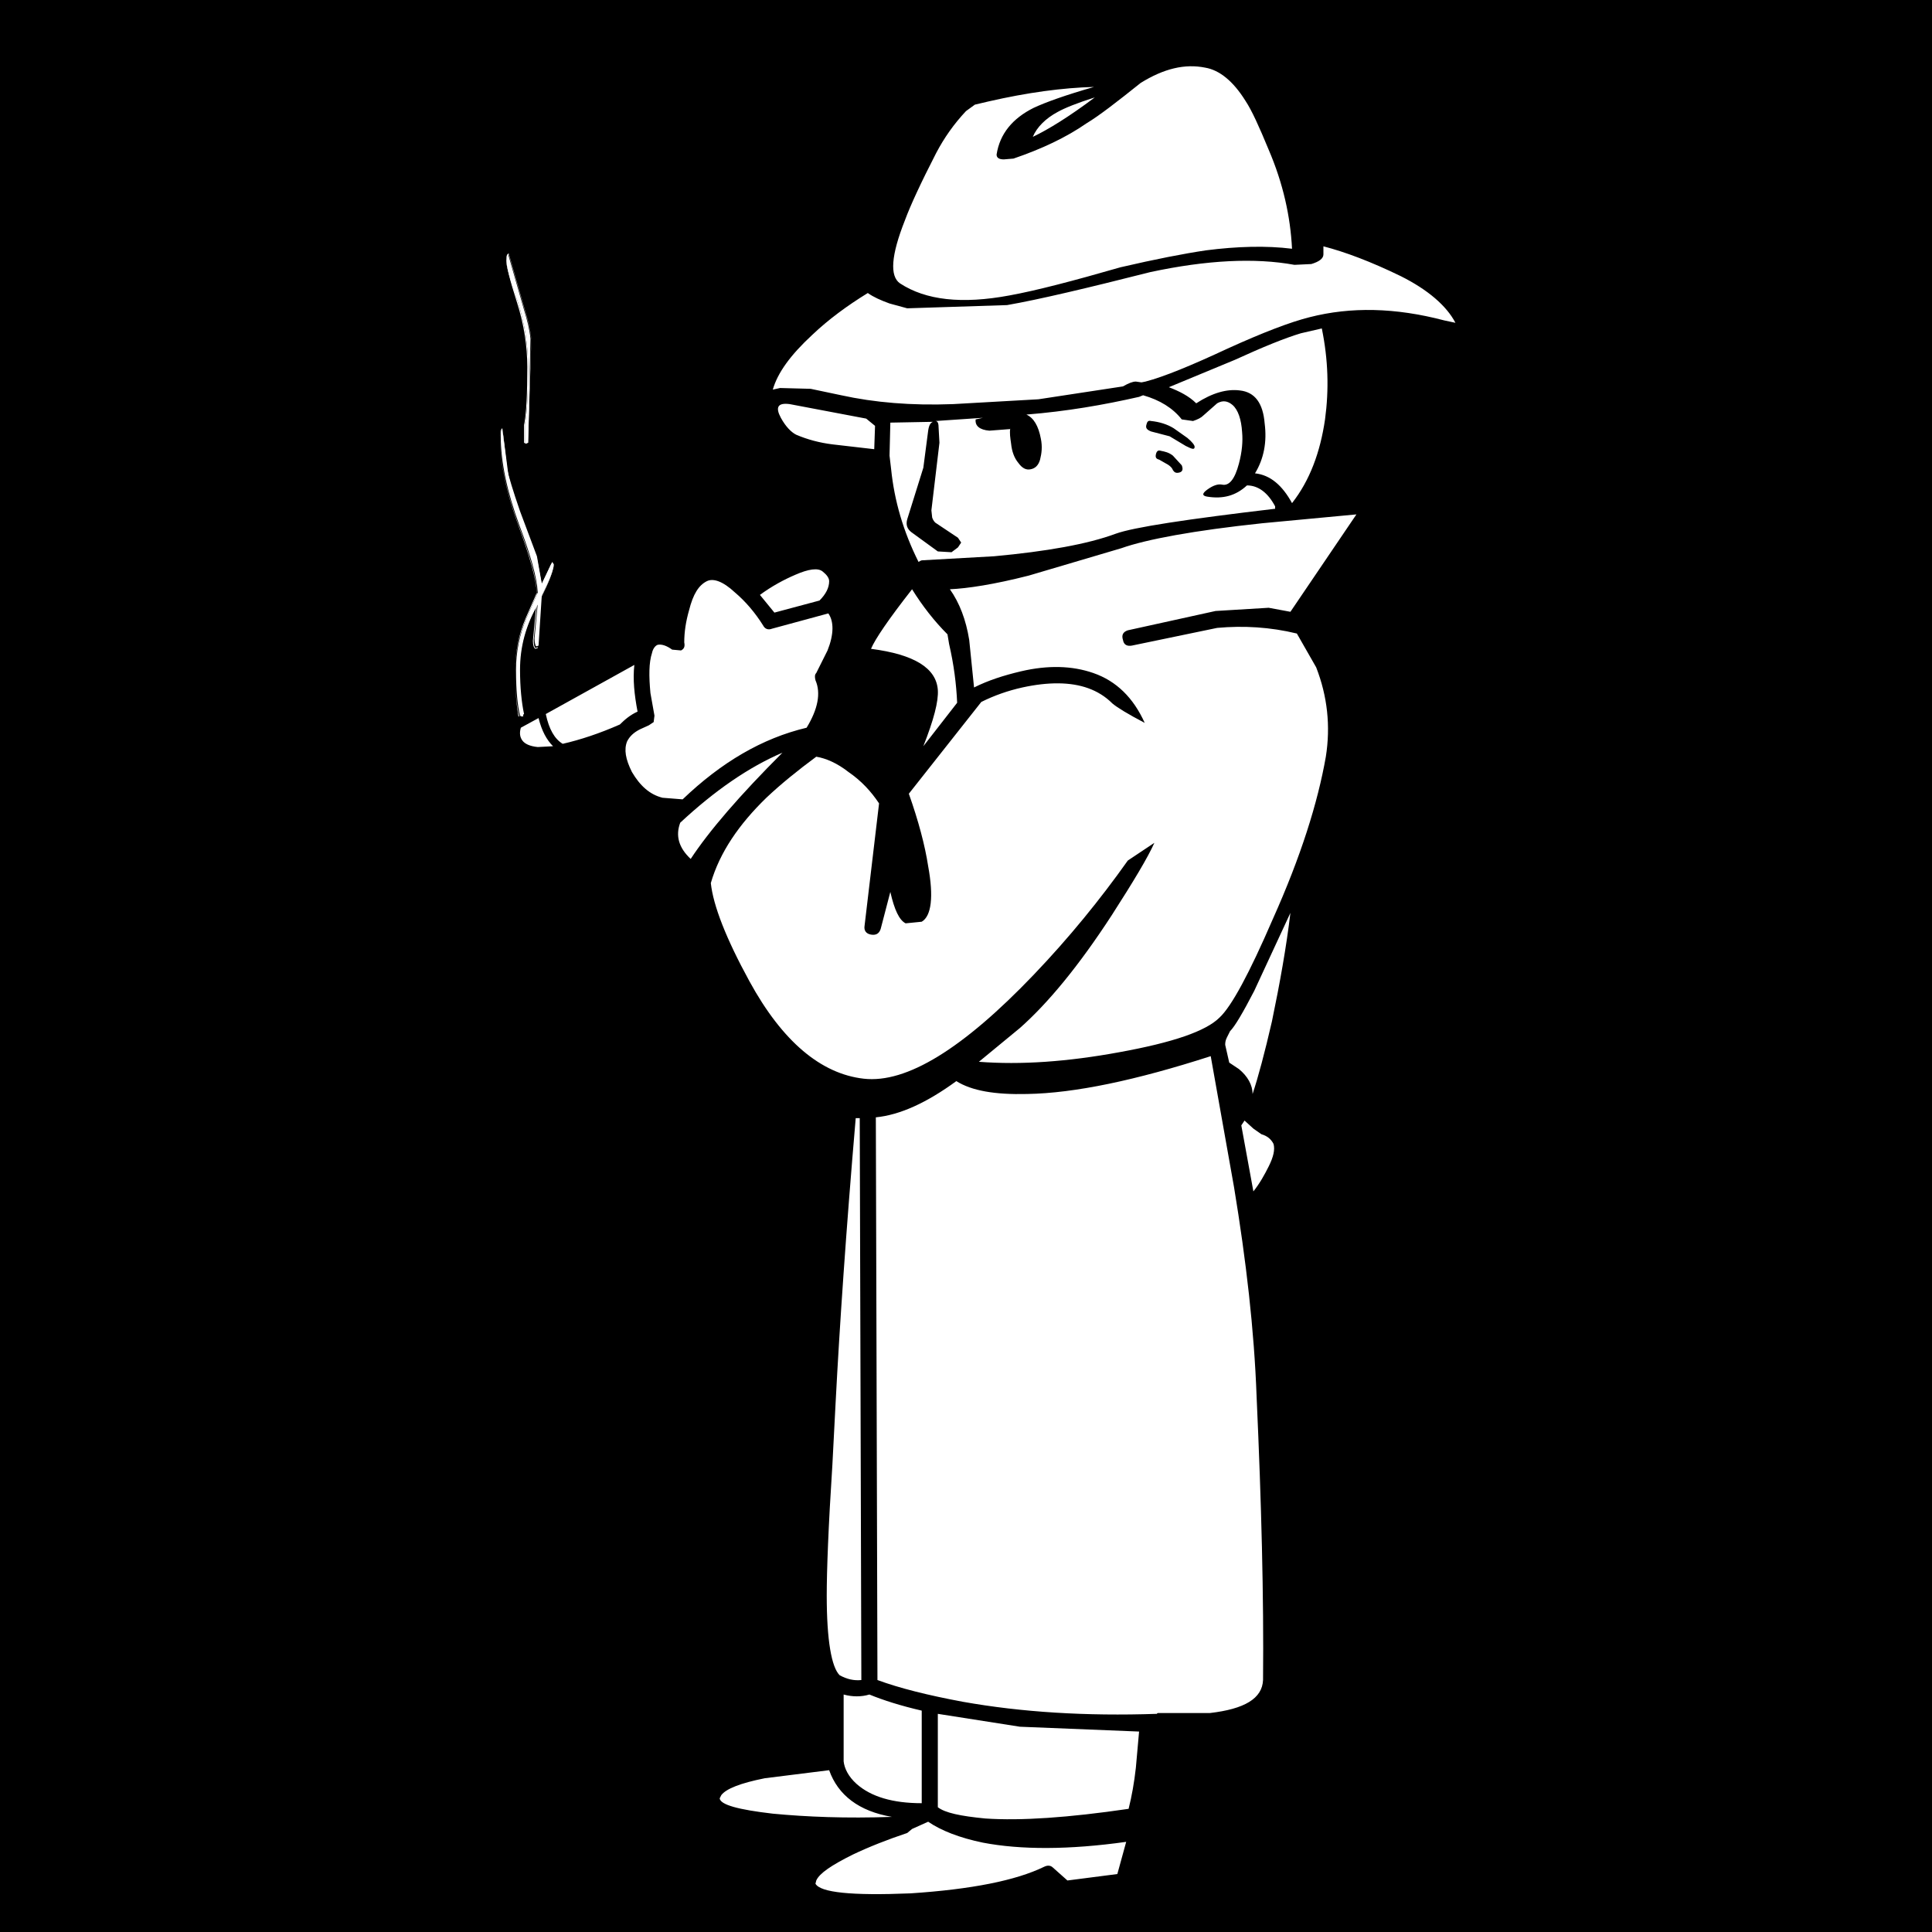 <?xml version="1.0" encoding="utf-8"?>
<!-- Generator: Adobe Illustrator 25.4.1, SVG Export Plug-In . SVG Version: 6.00 Build 0)  -->
<svg version="1.1" id="MysteriousStranger_x2C_PerkClip_x5F_4c929" image-rendering="optimizeSpeed"
	 xmlns="http://www.w3.org/2000/svg" xmlns:xlink="http://www.w3.org/1999/xlink" x="0px" y="0px" viewBox="0 0 240 240"
	 style="enable-background:new 0 0 240 240;" xml:space="preserve">
<style type="text/css">
	.st0{fill:#FFFFFF;}
</style>
<g>
	<rect width="240" height="240"/>
	<path class="st0" d="M89.4,223.4c0.1,0.8,2.3,1.4,6.6,1.9c4.2,0.4,9.1,0.6,14.8,0.4c-4.1-0.7-6.7-2.7-7.8-5.8l-8,1
		c-3,0.6-4.8,1.3-5.4,2.1L89.4,223.4 M129.7,231.9c0.4-0.2,0.8-0.2,1.1,0.1l1.8,1.6l6.2-0.8l1.1-4c-7.1,1-13.1,1-17.8,0.1
		c-2.9-0.6-5.2-1.5-6.8-2.6l-2,0.9l-0.6,0.5c-2.4,0.8-4.7,1.7-6.8,2.7c-2.6,1.3-4.1,2.3-4.5,3.2l-0.1,0.4c0.6,1.1,4.5,1.5,11.8,1.2
		C120.7,234.7,126.2,233.6,129.7,231.9 M108,210.5c-1,0.3-2.1,0.3-3.2,0v8.3c0.1,0.9,0.6,1.9,1.6,2.8c1.8,1.6,4.5,2.4,8.1,2.4v-11.5
		C111.9,211.9,109.7,211.2,108,210.5 M126.7,214.5l-10.2-1.6v11.6c0.9,0.7,2.8,1.1,5.9,1.4c4.4,0.3,10.3-0.1,17.8-1.2
		c0.4-1.6,0.7-3.3,0.9-5.1l0.4-4.5L126.7,214.5 M106.8,138.9l-0.5,0c-1.2,14-2,25.8-2.5,35.4l-0.4,7.7c-0.5,7.7-0.7,13.1-0.7,16.2
		c0,5.6,0.6,8.9,1.6,9.9c0.9,0.5,1.8,0.7,2.7,0.6L106.8,138.9 M153.3,147.5l-2.9-16.3c-9.3,3-16.9,4.6-22.8,4.7
		c-4,0.1-6.9-0.4-8.8-1.6c-3.7,2.7-7,4.2-10,4.5l0.2,69.9c2.7,1,6.3,1.9,10.6,2.7c7.3,1.3,15.3,1.8,24.1,1.5l0.1-0.1l6.5,0
		c4.3-0.5,6.5-1.8,6.6-4.1c0.1-10.2-0.2-22-0.8-35.2C155.8,165.2,154.8,156.6,153.3,147.5 M156.7,140.9l-1-0.7l-1.1-1l-0.4,0.6
		l1.5,8.2c0.8-1,1.4-2.1,1.9-3.1c0.6-1.2,0.8-2.1,0.6-2.8C157.9,141.5,157.4,141.1,156.7,140.9 M152.8,128.1l-0.4,0.8
		c-0.2,0.4-0.2,0.7-0.2,0.9l0.5,2.2l1.2,0.8c1.1,0.9,1.7,2,1.7,3.1c0.7-2.1,1.5-5.1,2.4-9c1-4.8,1.8-9.3,2.3-13.5l-4.5,9.7
		C154.4,125.8,153.4,127.5,152.8,128.1 M101.8,74.6c0.8-0.8,1.2-1.6,1.2-2.4c0-0.4-0.3-0.8-0.8-1.2c-0.6-0.5-1.8-0.3-3.4,0.4
		c-1.4,0.6-2.9,1.4-4.4,2.5l1.8,2.2L101.8,74.6 M117.7,78.8c-1.6-1.6-3.1-3.5-4.4-5.6c-2.9,3.7-4.6,6.2-5.1,7.4
		c5.4,0.7,8.1,2.4,8.3,5.1c0.1,1.4-0.5,3.7-1.8,7l4.2-5.4c-0.1-2.3-0.4-4.7-1-7.3L117.7,78.8 M98.1,50.2c-1.5-0.2-1.8,0.4-1.1,1.7
		c0.6,1.1,1.3,1.8,1.9,2.1c1.4,0.6,2.9,1,4.5,1.2l5.2,0.6l0.1-2.9l-1.1-0.9L98.1,50.2 M168.5,63.9L156.8,65
		c-8.5,0.9-14.4,2-17.5,3.1l-11.5,3.4c-4.3,1.1-7.6,1.6-9.8,1.7c1.2,1.7,2,3.8,2.4,6.3l0.6,5.9c1.8-0.9,3.7-1.5,5.8-2
		c3.4-0.8,6.4-0.7,9,0.2c2.9,1,5,3.1,6.4,6.2c-2.1-1.1-3.4-1.9-4-2.4c-0.9-0.9-1.9-1.5-3-1.9c-2.2-0.8-5-0.8-8.2-0.1
		c-1.8,0.4-3.5,1-5.1,1.8l-9,11.4c1.2,3.4,2,6.4,2.4,9c0.7,3.8,0.4,6.2-0.8,6.9l-2,0.2c-0.8-0.4-1.4-1.7-1.9-3.9l-1.2,4.6
		c-0.2,0.6-0.6,0.8-1.2,0.7c-0.6-0.1-0.9-0.5-0.8-1.1l1.8-15.2c-1-1.5-2.2-2.8-3.8-3.9c-1.4-1.1-2.8-1.7-4-1.9
		c-2.3,1.7-4.4,3.4-6.2,5.1c-3.4,3.3-5.8,6.8-6.9,10.6c0.3,2.8,1.9,6.9,4.8,12.2c4.1,7.5,8.9,11.5,14.2,12.1
		c5.3,0.6,12.3-3.7,21.1-12.9c4.4-4.6,8.3-9.4,11.7-14.2l3.3-2.2c-0.8,1.8-2.6,4.8-5.3,9c-4.1,6.3-7.9,10.9-11.4,14l-5.1,4.2
		c5.2,0.4,11,0,17.5-1.2c6.6-1.2,10.7-2.6,12.4-4.3c1.5-1.4,3.7-5.5,6.6-12.2c3.5-7.8,5.6-14.5,6.6-20.2c0.6-3.8,0.2-7.5-1.2-11.1
		l-2.4-4.2c-3.3-0.8-6.6-1-9.9-0.7l-10.6,2.2c-0.6,0.1-1-0.1-1.1-0.7c-0.2-0.6,0-1,0.6-1.2l10.9-2.4l6.6-0.4l2.7,0.5L168.5,63.9
		 M142,49.1l-0.5,0.2c-4.4,1-9,1.8-14,2.2c0.9,0.4,1.5,1.4,1.8,3c0.2,1,0.1,1.8-0.1,2.6c-0.2,0.7-0.6,1.1-1.2,1.2
		c-0.5,0.1-1-0.1-1.5-0.8c-0.5-0.6-0.8-1.4-0.9-2.4c-0.1-0.7-0.2-1.3-0.1-1.9l0,0.1l-2.6,0.2c-1.2-0.1-1.8-0.6-1.7-1.4l0.9-0.2
		l-5.9,0.4c0.3,0,0.4,0.3,0.4,0.9l0.1,1.8l-1,8.4l0.1,0.9c0.1,0.3,0.3,0.6,0.5,0.7l2.7,1.8l0.4,0.6l-0.4,0.6l-0.8,0.6l-1.7-0.1
		l-3.3-2.4c-0.5-0.4-0.7-0.9-0.5-1.6l2-6.4l0.6-4.6c0.1-0.7,0.3-1,0.6-1.1l-5.3,0.1l-0.1,4.1l0.2,1.7c0.4,3.9,1.5,7.7,3.4,11.5
		c0.2-0.1,0.3-0.2,0.5-0.2l8.9-0.5c6.5-0.6,11.6-1.5,15.1-2.8c2.2-0.8,8.8-1.8,19.8-3.1l0-0.3c-0.9-1.7-2.1-2.6-3.5-2.6
		c-1.4,1.3-3,1.7-4.9,1.4c-0.7-0.1-0.7-0.4,0-0.9s1.3-0.7,1.8-0.6c0.9,0.2,1.6-0.7,2.1-2.6c0.4-1.5,0.5-2.8,0.4-3.9
		c-0.1-1.6-0.5-2.8-1.2-3.4c-0.6-0.5-1.2-0.6-1.9-0.2l-1.7,1.5c-0.3,0.3-0.7,0.5-1.3,0.7l-1.4-0.2C145.7,50.7,144.1,49.7,142,49.1
		 M143,53.6c-0.5-0.2-0.7-0.4-0.6-0.8c0.1-0.4,0.2-0.6,0.6-0.5c1,0.1,2,0.4,2.8,0.9l1.7,1.2c0.6,0.5,0.9,0.9,0.9,1.1
		c0,0.4-0.3,0.3-1.1-0.1l-2-1.2L143,53.6 M144,57.1c-0.4-0.1-0.5-0.3-0.4-0.7c0.1-0.4,0.3-0.5,0.6-0.4c0.5,0.1,1,0.2,1.5,0.6
		l1.1,1.2c0.2,0.5,0.1,0.8-0.3,0.9c-0.4,0.1-0.6,0-0.8-0.3c-0.1-0.3-0.4-0.6-1-0.9L144,57.1 M164.2,40.8l-2.6,0.6
		c-2,0.6-4.7,1.7-8.2,3.3l-8.2,3.4c1.3,0.5,2.5,1.1,3.4,2c2-1.3,3.8-1.8,5.4-1.6c1.9,0.2,2.9,1.6,3.1,4.1c0.3,2.3-0.1,4.4-1.2,6.2
		c1.9,0.2,3.4,1.5,4.6,3.7c2.2-2.8,3.5-6.3,4.1-10.4C165.1,48.4,165,44.7,164.2,40.8 M84.5,102.2c-0.6,1.6-0.2,3.1,1.3,4.5
		c2.3-3.5,6.1-7.9,11.4-13.2C93,95.3,88.8,98.2,84.5,102.2 M66.9,89.2l-2.2,1.2c-0.2,0.7-0.1,1.2,0.2,1.6c0.3,0.4,0.9,0.7,1.9,0.8
		l1.9-0.1C67.9,91.9,67.3,90.8,66.9,89.2 M69.9,92.4c2.2-0.5,4.6-1.3,7.1-2.4c0.6-0.6,1.3-1.2,2.2-1.6c-0.4-2.1-0.6-4-0.4-5.8
		l-11,6.1C68.2,90.6,68.9,91.8,69.9,92.4 M84.6,80.8l-1.1-0.1c-0.7-0.5-1.3-0.7-1.8-0.6c-0.3,0.1-0.6,0.5-0.7,1
		c-0.4,1.2-0.4,2.9-0.2,5l0.5,2.8l-0.1,0.8l-0.6,0.4l-1.1,0.5c-0.8,0.4-1.3,0.9-1.6,1.5c-0.4,1-0.2,2.2,0.6,3.8
		c1,1.7,2.2,2.8,3.8,3.2l2.5,0.2c4.8-4.6,9.9-7.6,15.4-8.9c1.4-2.3,1.8-4.3,1.1-5.9c-0.1-0.4-0.1-0.7,0.1-0.9l1.4-2.8
		c0.8-2,0.8-3.6,0.1-4.6l-7,1.9c-0.5,0.2-0.9,0-1.1-0.4c-1-1.6-2.2-3-3.5-4.1c-1.5-1.4-2.7-1.8-3.5-1.4c-1,0.5-1.7,1.6-2.2,3.6
		c-0.4,1.4-0.6,2.7-0.6,4C85.1,80.3,85,80.6,84.6,80.8 M136,12.1c-2.2,0.7-3.7,1.3-4.6,1.8c-1.5,0.8-2.6,1.9-3.1,3.1
		C130.2,16.1,132.8,14.5,136,12.1 M120,13.8c-1.5,1.6-2.7,3.3-3.7,5.2c-1.9,3.7-3.2,6.5-3.9,8.4c-1.7,4.3-1.9,6.9-0.6,7.8
		c3.2,2.1,7.7,2.6,13.6,1.5c3.3-0.6,7.9-1.8,13.8-3.5c4.3-1,7.9-1.7,10.6-2.1c3.9-0.5,7.5-0.6,10.7-0.2c-0.2-4-1.1-8.1-2.9-12.3
		c-1.2-2.9-2.1-4.9-2.9-6.1c-1.5-2.4-3.2-3.8-5-4.1c-2.5-0.5-5.1,0.1-8,1.9c-3,2.4-5.2,4.1-6.7,5c-2.6,1.8-5.6,3.2-9.1,4.4l-1.2,0.1
		c-0.6,0-0.9-0.2-0.9-0.6c0.4-2.6,2-4.5,4.6-5.8c1.5-0.7,4-1.6,7.5-2.6c-3.9,0.1-8.3,0.7-13.1,1.8l-1.7,0.4L120,13.8 M180.8,40.1
		c-1.1-2.1-3.4-4.1-6.8-5.8c-3.7-1.8-6.9-3-9.6-3.7v1c0,0.5-0.5,0.9-1.5,1.2l-2.1,0.1c-4.9-0.9-10.9-0.6-17.9,0.9
		c-7.9,2-13.8,3.4-17.8,4.1l-12.4,0.4l-2.2-0.6c-1.1-0.4-2-0.8-2.7-1.3c-2.6,1.6-4.9,3.3-6.9,5.2c-2.7,2.5-4.3,4.7-4.9,6.8l0.9-0.2
		l3.8,0.1l3.8,0.8c4.1,0.9,8.7,1.3,13.9,1.1l10.6-0.6l10.5-1.6c0.7-0.4,1.2-0.6,1.6-0.6l0.7,0.1l0.5-0.1c2.3-0.6,5.7-2,10.2-4.1
		c4.4-2,7.8-3.3,10.2-3.9c5.1-1.3,10.6-1.2,16.7,0.4L180.8,40.1z"/>
	<path class="st0" d="M62.4,53.2c-0.2,0.2-0.2,0.5-0.2,0.9c0,3.3,0.8,7,2.3,11.1c1.4,3.7,2.2,6.5,2.3,8.4l-1.4,3.2
		c-0.9,2.1-1.3,4.3-1.3,6.4c0,2.6,0.2,4.5,0.5,5.7l0.2,0l0.3-0.2c-0.3-1.4-0.5-3.3-0.5-5.5c0-2.8,0.7-5.5,2.2-8.1l0-0.1l-0.4,4.3
		c0,0.5,0.1,0.9,0.2,1l0.3-0.1l0.4-6.2c1-2,1.5-3.3,1.5-3.9l-0.2-0.3l-1.3,2.7l-0.6-3.4l-2.1-5.6c-0.9-2.6-1.4-4.3-1.6-5.2
		L62.4,53.2 M62.9,32.4c0,0.6,0.4,2.2,1.4,5c0.9,2.8,1.3,5.5,1.3,8.1c0,3.3-0.1,5.7-0.4,7.2V55l0.2,0.1l0.2-0.1l0.3-12.9
		c-0.1-1.1-0.4-2.3-0.8-3.6l-2-7C63,31.7,62.9,32,62.9,32.4z"/>
	<path class="st0" d="M62.9,32.4L62.9,32.4c0-0.4,0.1-0.7,0.3-0.8l0,0l0,0l2,7l0,0c0.4,1.3,0.7,2.5,0.8,3.6l0,0l0,0L65.6,55L65.4,55
		L65.2,55l0-2.3h0l0,0c0.3-1.5,0.4-3.9,0.4-7.2c0-2.6-0.4-5.3-1.3-8.1C63.4,34.6,62.9,32.9,62.9,32.4L62.9,32.4L62.9,32.4L62.9,32.4
		L62.9,32.4L62.9,32.4c0,0.6,0.4,2.3,1.3,5.1c0.9,2.8,1.3,5.5,1.3,8.1c0,3.3-0.1,5.7-0.4,7.2l0,0V55l0,0l0.2,0.1h0l0.2-0.1l0,0
		L66,42.1l0,0c-0.1-1.1-0.4-2.3-0.8-3.6l0,0l0,0l-2-7l0,0l0,0C62.9,31.6,62.9,31.9,62.9,32.4L62.9,32.4L62.9,32.4L62.9,32.4z
		 M62.4,53.2L62.4,53.2l0.5,5.3l0,0c0.2,0.9,0.7,2.7,1.6,5.3l0,0l2.1,5.6l0.6,3.3l0,0l0.1,0l1.3-2.6l0.2,0.2l0,0h-0.1
		c0,0.6-0.5,1.9-1.5,3.9l0,0l-0.4,6.2l-0.3,0.1l0,0l0,0c-0.1-0.1-0.2-0.4-0.2-1h0l0,0l0.4-4.3l0-0.1l-0.1,0l0,0.1l0,0l0,0
		c-1.4,2.6-2.2,5.3-2.2,8.1c0,2.2,0.2,4.1,0.5,5.5l0,0l0,0l-0.3,0.2l-0.2,0l0,0l0,0C64.2,87.9,64,86,64,83.4c0-2.2,0.4-4.3,1.3-6.4
		l0,0l0,0l1.4-3.2l0,0c-0.1-1.9-0.9-4.7-2.3-8.5c-1.5-4.1-2.3-7.8-2.3-11.1C62.1,53.7,62.2,53.4,62.4,53.2L62.4,53.2L62.4,53.2
		L62.4,53.2L62.4,53.2c-0.2,0.1-0.3,0.5-0.3,0.9c0,3.3,0.8,7,2.3,11.1c1.4,3.7,2.2,6.5,2.3,8.4l0,0l0,0l-1.4,3.2l0,0
		c-0.9,2.1-1.3,4.3-1.3,6.5c0,2.6,0.2,4.5,0.5,5.7l0,0l0.2,0l0,0L65,89l0-0.1c-0.3-1.4-0.5-3.3-0.5-5.5c0-2.8,0.7-5.5,2.1-8l0,0
		l0-0.1l0,0l0,0l-0.4,4.3l0,0c0,0.5,0.1,0.9,0.3,1l0,0l0.3-0.1l0,0l0.4-6.2l0,0l0,0c1-2,1.5-3.3,1.5-3.9l0,0L68.5,70l0,0l0,0
		l-1.2,2.6l-0.6-3.2l0,0l-2.1-5.6l0,0l0,0c-0.9-2.6-1.4-4.3-1.5-5.2l0,0l0,0L62.4,53.2L62.4,53.2L62.4,53.2L62.4,53.2z"/>
</g>
</svg>
